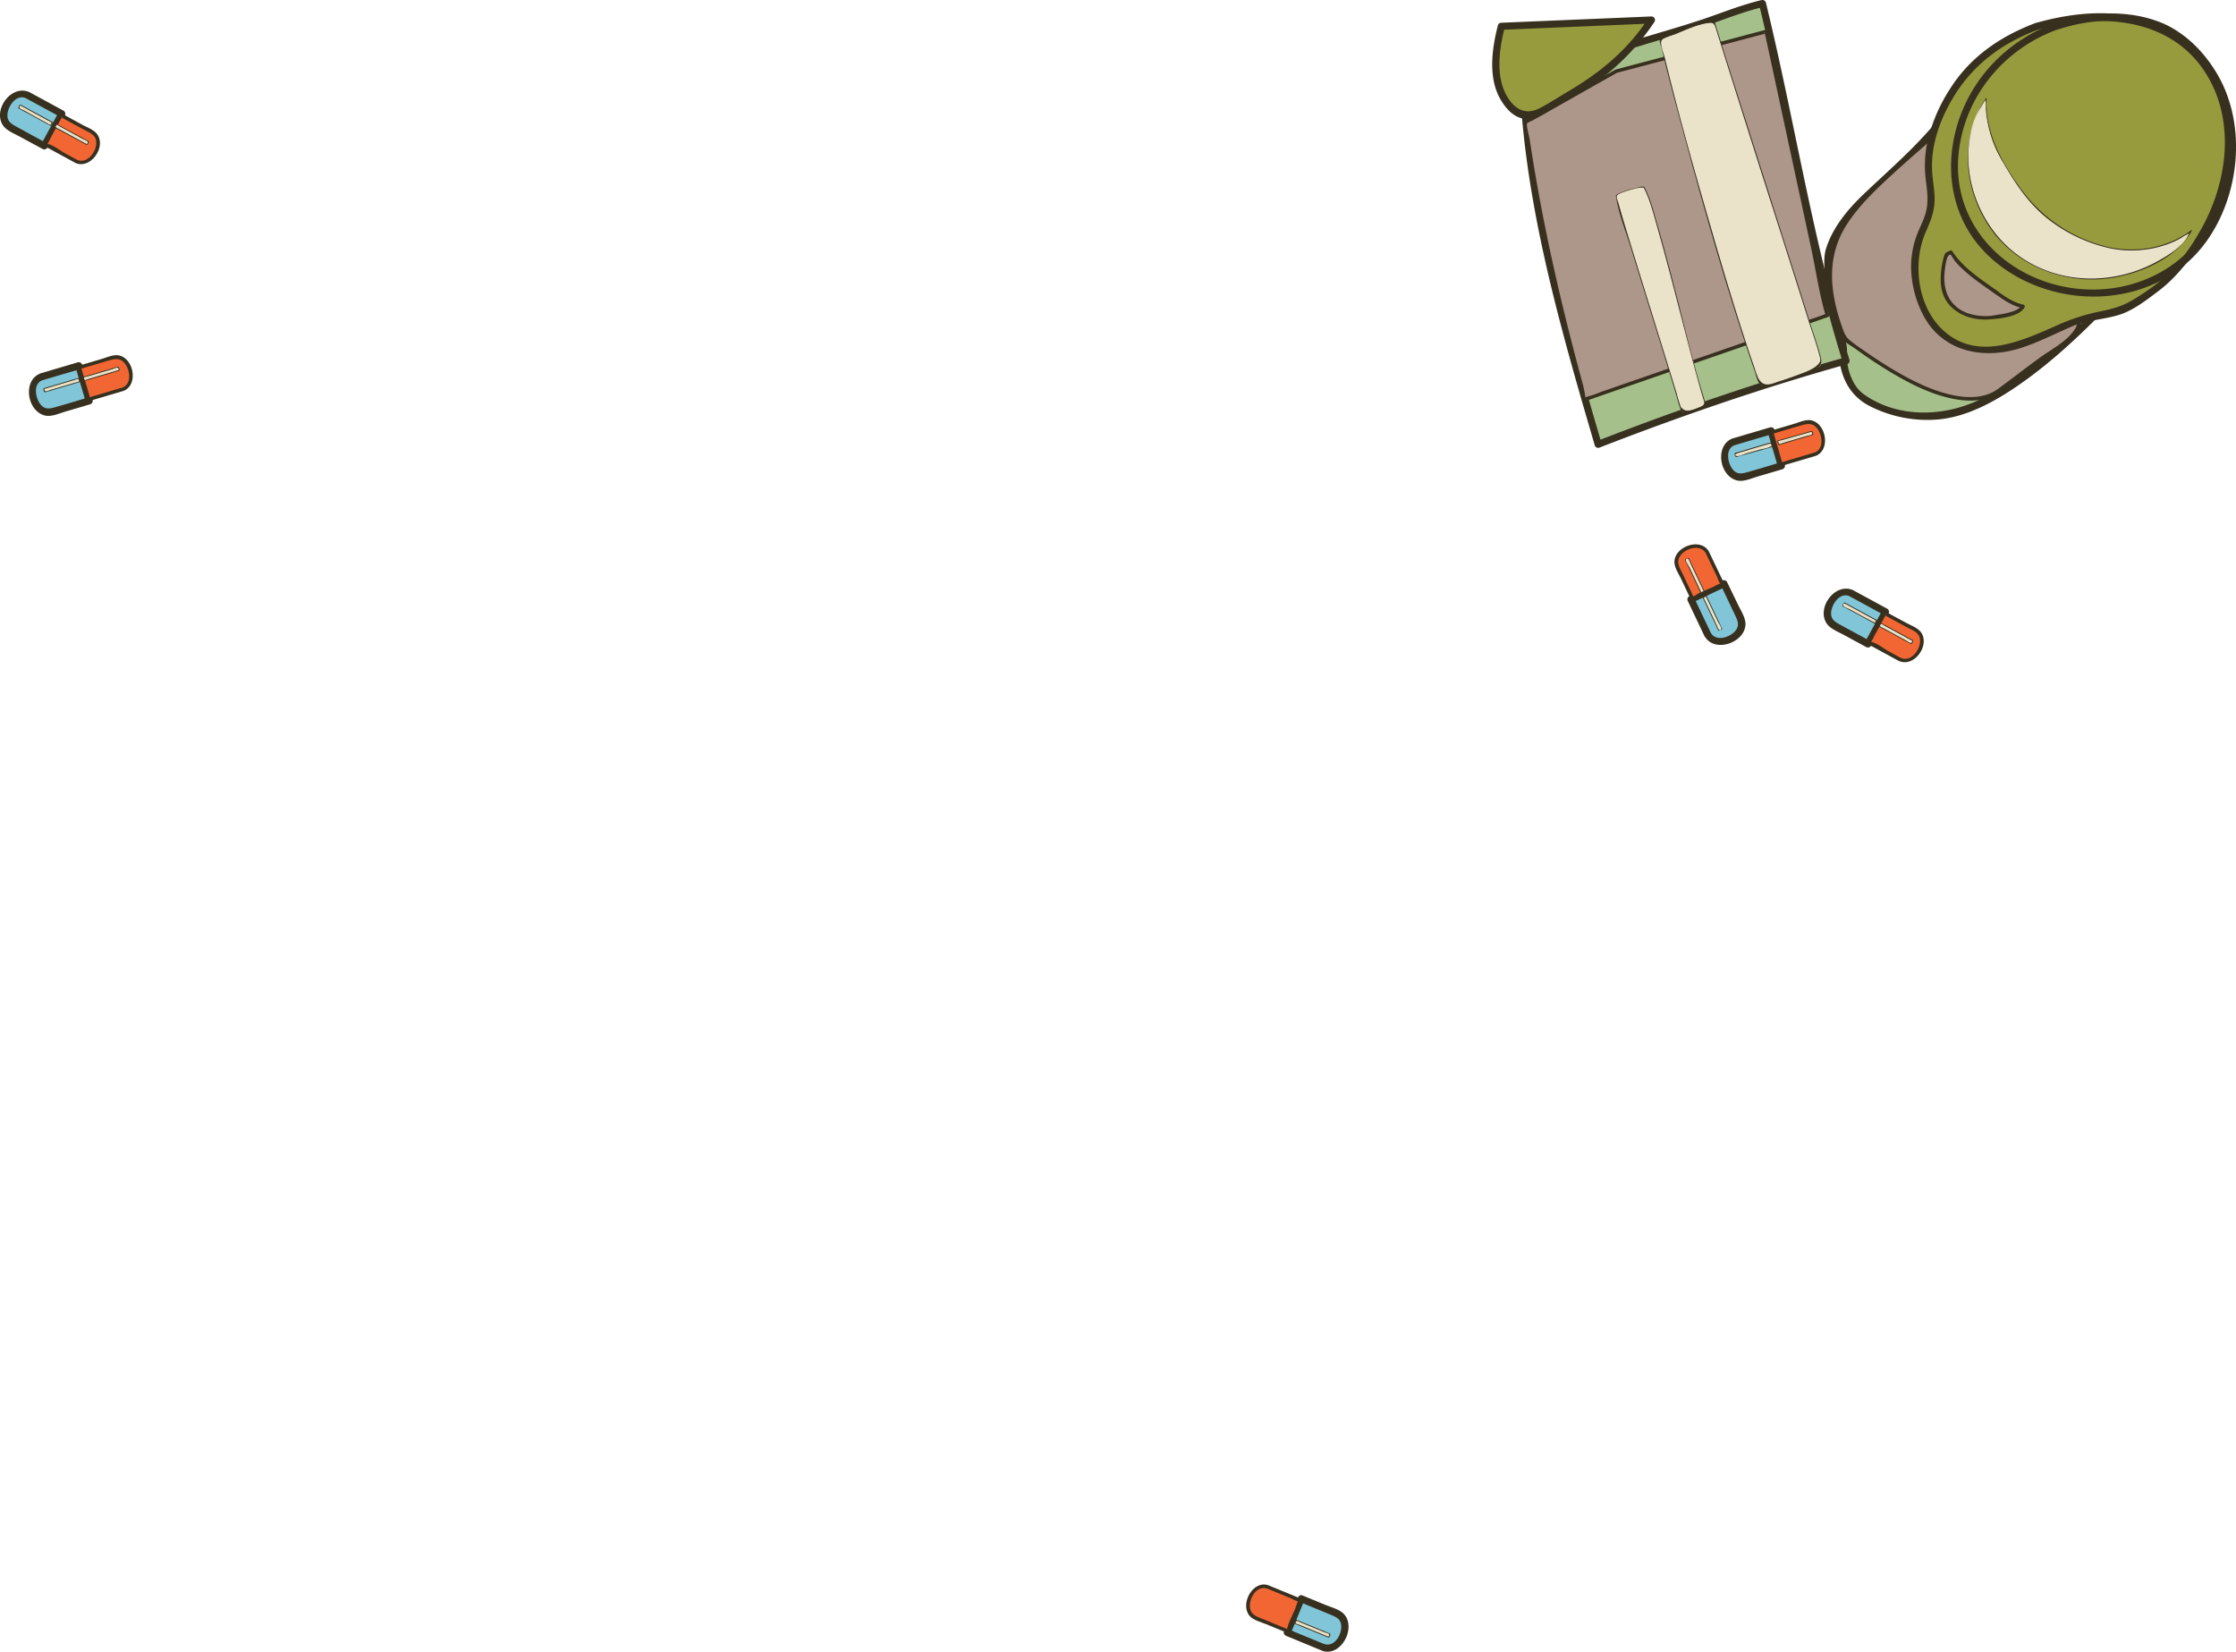 <svg xmlns="http://www.w3.org/2000/svg" viewBox="0 0 1110.89 820.59"><defs><style>.cls-1{fill:#81c6d8;}.cls-2{fill:#38301f;}.cls-3{fill:#f26633;}.cls-4{fill:#eae3ca;}.cls-5{fill:#a5c08a;}.cls-6{fill:#ad968a;}.cls-7{fill:#979b3d;}</style></defs><title>pilll2</title><g id="Layer_2" data-name="Layer 2"><g id="tablets"><path class="cls-1" d="M20.63,187.2l18.53-5.46,5.14,17.42-18.53,5.46C17.05,207.2,11.91,189.78,20.63,187.2Z"/><path class="cls-2" d="M21.1,188.9l18.53-5.46-2.17-1.23,5.14,17.42,1.23-2.17c-5.57,1.65-11.12,3.36-16.72,4.93-2.93.83-5.26,1-7.29-1.91-2.29-3.24-3.38-9.87,1.28-11.58,2.11-.77,1.2-4.18-.94-3.39-9,3.3-6.82,18.57,2,20.88,3.29.87,7.19-1,10.29-1.89l12.35-3.64A1.8,1.8,0,0,0,46,198.69l-5.14-17.42A1.8,1.8,0,0,0,38.69,180l-18.53,5.47C18,186.15,18.92,189.54,21.1,188.9Z"/><path class="cls-3" d="M61,193.41l-16.88,5-4.68-15.88,16.88-5C64.22,175.19,68.9,191.06,61,193.41Z"/><path class="cls-2" d="M60.72,192.56l-16.88,5,1.08.61-4.68-15.87-.62,1.08c5.08-1.49,10.14-3.06,15.23-4.49,3-.83,5.45-.83,7.47,2.08,2.37,3.41,3.14,9.87-1.6,11.61-1,.39-.6,2.09.47,1.7,7.54-2.77,5.49-15.74-1.79-17.64-2.84-.74-6.33.94-9,1.73l-11.25,3.32a.89.89,0,0,0-.62,1.08l4.68,15.87a.89.89,0,0,0,1.08.61l16.89-5A.88.88,0,0,0,60.72,192.56Z"/><path class="cls-4" d="M21.83,193.05a1.5,1.5,0,0,0,.49,1.65l17.34-5.11-.49-1.65Z"/><path class="cls-2" d="M21.61,193.05c0,1.21-.15.77.52,1.77a.22.22,0,0,0,.25.1l17.34-5.12a.21.21,0,0,0,.15-.27l-.49-1.65a.21.21,0,0,0-.27-.15l-17.34,5.11a.22.22,0,0,0,.12.43l9-2.66,6-1.77c1.34-.39,2-1.06,2.31,0s-.61.86-1.94,1.25l-5.66,1.67-6.24,1.84c-1.51.44-3.35,1.78-3.31-.53C22.06,192.77,21.62,192.77,21.61,193.05Z"/><path class="cls-4" d="M59.17,184a1.52,1.52,0,0,0-.48-1.65l-17.35,5.11.49,1.65Z"/><path class="cls-2" d="M59.39,184c0-1.2.15-.76-.51-1.76a.23.23,0,0,0-.25-.1l-17.34,5.11a.22.22,0,0,0-.16.27l.49,1.65a.23.23,0,0,0,.27.16l17.34-5.12a.22.22,0,0,0-.12-.42l-9,2.65-6,1.77c-1.34.4-2,1.06-2.32,0s.62-.86,2-1.25l5.66-1.67,6.24-1.84c1.51-.44,3.34-1.77,3.3.53A.22.22,0,0,0,59.39,184Z"/><path class="cls-1" d="M13.73,47.28l17,9.23L22,72.47l-17-9.24C-2.94,58.88,5.75,42.93,13.73,47.28Z"/><path class="cls-2" d="M12.84,48.8l17,9.23-.63-2.4L20.49,71.58,22.9,71,8.12,62.9c-2.62-1.43-4.69-2.7-4.41-6.17.33-4.1,4.44-10.07,9.13-7.93,2.05.93,3.84-2.11,1.78-3C5.88,41.78-3.49,54.12,1.29,62c1.79,2.93,5.89,4.39,8.76,6l11.08,6a1.78,1.78,0,0,0,2.4-.64L32.22,57.4a1.79,1.79,0,0,0-.63-2.4l-17-9.24C12.63,44.67,10.85,47.71,12.84,48.8Z"/><path class="cls-3" d="M37.86,80.17,22.4,71.76l7.91-14.54,15.46,8.42C53.05,69.6,45.13,84.14,37.86,80.17Z"/><path class="cls-2" d="M38.3,79.41l-6.14-3.34c-2.38-1.3-5.64-4-8.31-4.52-.3-.06-.59-.36-.87-.48.62.26-.27,1.52.45.63a21.48,21.48,0,0,0,1.78-3.27l4.86-8.93a6.15,6.15,0,0,0,.73-1.33c.19-1.11.91.69-.88-.16.76.36,1.48.81,2.22,1.21l8.94,4.87c2.17,1.18,5.54,2.36,6.42,4.89,1.72,4.9-3.73,12.9-9.2,10.43-1-.46-1.92,1.06-.88,1.52,7.4,3.35,15.36-7.6,11-14.06-1.6-2.37-5.17-3.61-7.57-4.91l-10.09-5.5a.9.9,0,0,0-1.21.32L21.64,71.31A.9.9,0,0,0,22,72.52l15.46,8.41C38.41,81.48,39.3,80,38.3,79.41Z"/><path class="cls-4" d="M10.14,52.16a1.51,1.51,0,0,0-.83,1.51l15.88,8.65L26,60.8Z"/><path class="cls-2" d="M10,52a2,2,0,0,0-.89,1.67.21.21,0,0,0,.11.19l15.88,8.65a.24.24,0,0,0,.3-.08l.82-1.52a.22.22,0,0,0-.08-.3L10.25,52a.22.22,0,0,0-.23.38l8.23,4.48,5.49,3a7,7,0,0,1,1.63.89c.5.64.59-.3,0,.75-.44.85.1.47-.53.44-.42,0-1.19-.64-1.54-.83l-5.4-2.94L12.24,55c-1.22-.66-3.78-1.22-2-2.7C10.51,52.14,10.2,51.83,10,52Z"/><path class="cls-4" d="M43.08,71.85a1.5,1.5,0,0,0,.82-1.51L28,61.7l-.82,1.51Z"/><path class="cls-2" d="M43.23,72a2,2,0,0,0,.89-1.67.23.23,0,0,0-.11-.19L28.13,61.51a.22.22,0,0,0-.3.08L27,63.1a.22.22,0,0,0,.08.3L43,72a.22.22,0,0,0,.22-.38L35,67.18l-5.48-3a6.58,6.58,0,0,1-1.63-.89c-.51-.63-.59.3-.05-.75.44-.85-.1-.47.54-.44.41,0,1.18.64,1.53.83l5.4,2.94L41,69c1.22.66,3.79,1.22,2,2.7C42.7,71.88,43,72.19,43.23,72Z"/><path class="cls-5" d="M961.06,64.32a263,263,0,0,1-24.69,25c-15.37,13.41-21.58,20.43-26.47,32-2.78,6.54-1.53,7.7-1.62,18.4-.07,8.57,10.38,36.25,7.1,37.45,0,0,1.27,14,8.82,19.59,13.39,9.9,32.57,10.64,39.61,9.79,9-1.09,16.65-4.08,27.44-10,12.37-6.79,29.74-20.23,48.87-39.36"/><path class="cls-2" d="M959.81,63.08c-10.4,12.1-22.28,22.28-33.78,33.25-7.87,7.51-15.13,16.14-18.65,26.62-1.47,4.37-1,8.83-.88,13.36a58.52,58.52,0,0,0,1.56,12.91c1.21,5.07,2.67,10.08,4,15.12.36,1.38,3,11,2.45,11.3a1.74,1.74,0,0,0-.88,1.52c1,10.45,5.35,19.26,14.78,24.32a63,63,0,0,0,35.41,6.82c13.85-1.51,26.89-8.65,38.23-16.39,14.23-9.72,27.13-21.36,39.32-33.5a1.76,1.76,0,0,0-2.48-2.49c-16.34,16.26-34.07,32.27-55,42.46-17.89,8.72-40.62,9.54-57.6-2.27-4.24-3-6.41-7.37-7.81-12.23-.46-1.59-.58-3.36-1.11-4.91a7.13,7.13,0,0,0-.19-1.2c-.74-.54-.68,1.16-.38.52,1.91-4.17.12-9-1-13.34-3.76-14.72-10.09-31.34-3-46,4.78-9.83,12.49-17.43,20.52-24.65,10.15-9.13,20-18.39,28.9-28.75,1.47-1.71-1-4.21-2.49-2.49Z"/><path class="cls-5" d="M757.83,57.39C761.52,101.94,776,159.23,794,220.75c41.36-16.1,82.45-30.17,123.17-41.5C902.3,132,891,64.65,875.63,1.75,868.86,3.26,838,14.44,830.8,16.38c-6.73,1.81-13.2,3.71-19.41,5.65"/><path class="cls-2" d="M756.07,57.39c4.74,55.68,20.6,110.41,36.23,163.82a1.76,1.76,0,0,0,2.16,1.23c40.4-15.69,81.41-29.83,123.17-41.49a1.79,1.79,0,0,0,1.23-2.17c-18.1-58-27.15-118.56-41.53-177.5A1.79,1.79,0,0,0,875.17.05c-9.66,2.27-19.08,6.08-28.44,9.27-11.85,4-23.86,7.3-35.81,11-2.16.67-1.24,4.07.94,3.4,11.94-3.72,24-7,35.8-11,9.37-3.19,18.79-7,28.44-9.27l-2.16-1.23c14.38,59,23.43,119.52,41.52,177.51l1.23-2.17c-41.76,11.66-82.76,25.8-123.16,41.5l2.16,1.23c-15.53-53.1-31.39-107.55-36.1-162.89-.19-2.25-3.71-2.27-3.52,0Z"/><path class="cls-6" d="M1015.85,144.29c-35.43-20.45-39.5-21.13-44.07-26.15-7.32-8-12.82-23.76-3.15-57.87-50.49,44.55-72.34,57.63-52.28,107.91,20.22,15.44,54.49,37.78,74.32,27.26,3.29-1.74,4-3.38,17.92-13.31,19.6-13.94,24.46-17.64,24.45-23.07C1033,154.4,1027.81,151.2,1015.85,144.29Z"/><path class="cls-2" d="M1016.29,143.53c-10.52-6.06-21.12-12-31.75-17.83-3.71-2.06-7.77-4-10.91-6.93-15.24-14.21-8.92-41.1-4.15-58.26a.89.89,0,0,0-1.47-.86c-10.7,9.43-21.63,18.61-32,28.35-7.27,6.79-14.47,14-19.9,22.36-10.32,16-9.11,33.81-3.11,51.25.72,2.09,1.31,5.42,2.69,7.11s4.11,3.13,6,4.47c5,3.64,10.13,7.12,15.4,10.36,10.21,6.27,21.35,12.19,33.21,14.57,7.61,1.52,16.19,1.51,22.8-3.09,8.3-5.78,16.24-12.22,24.44-18.17,5.21-3.78,14.68-8.89,16.26-15.85,2-8.77-11.81-14.23-17.42-17.48a.88.88,0,0,0-.89,1.52c5.1,2.95,19.78,8.79,16.1,17-2.93,6.52-12,11.25-17.5,15.17-7.23,5.19-14.21,10.69-21.37,15.94-6.69,4.91-15.42,4.77-23.21,3-11-2.48-21.31-7.89-30.9-13.73-4.53-2.76-8.94-5.7-13.26-8.76a75.38,75.38,0,0,1-6.47-4.72c-2.4-2.13-3.11-4.81-4.13-7.8-5.71-16.6-7.21-33.62,2.4-49,5.5-8.83,13.08-16.27,20.65-23.32,10.27-9.56,21-18.61,31.54-27.89L967.78,60c-4.94,17.78-10.9,44.22,3.93,59.31,2.94,3,6.75,5,10.38,7,11.13,6.2,22.28,12.34,33.31,18.7A.88.88,0,0,0,1016.29,143.53Z"/><path class="cls-6" d="M803,35.36l74.59-19.72,30.38,141L787.55,198.35c-13.41-47.88-23.61-93.88-29.72-137.47Z"/><path class="cls-2" d="M803.19,36.21l45-11.89,25.29-6.69c1.44-.38,2.88-.74,4.32-1.14-2.27.63-.71-1.35-1-.06a6.17,6.17,0,0,0,.38,1.76l22.62,105c2.39,11.08,4,22.78,7.25,33.63-.13-.41,1.16-.94.29-.88a6.92,6.92,0,0,0-1.62.56l-6.44,2.23-22.81,7.9-59.2,20.51-22.07,7.64a43.76,43.76,0,0,1-6.32,2.19c-.27,0-1,.54-1.28.44.25.09-1-5.83-1.33-6.93C775.37,150.63,766.15,110.26,760,69.39c-.23-1.52-1.8-7.25-1.34-8s2.13-1.2,2.77-1.56l11-6.2L798.48,38.9l4.92-2.78a.88.88,0,0,0-.89-1.52L757.39,60.12a.9.9,0,0,0-.4,1c6.56,46.48,17.09,92.29,29.71,137.48a.89.89,0,0,0,1.08.61L893.4,162.62l14.76-5.11a.9.9,0,0,0,.61-1.09L882.19,33.05l-3.8-17.65a.88.88,0,0,0-1.08-.61L802.72,34.51A.88.88,0,0,0,803.19,36.21Z"/><path class="cls-7" d="M745.89,13.06a68.78,68.78,0,0,0-2.26,13.65c-.46,7.17-.88,13.69,2.58,20.34,1,1.94,4.93,9.48,11.62,10.34,3.57.45,6.42-1.17,9.37-2.91,15-8.87,22.57-13.3,22.92-13.56,7.17-5.31,15.26-11.38,23.57-21.63a107.8,107.8,0,0,0,6.78-9.36Z"/><path class="cls-2" d="M744.19,12.6c-3,11.6-5,26.13,1.38,36.94,2.18,3.73,5.25,7.41,9.42,8.93,6.33,2.31,11.83-1.73,17.07-4.82,7.26-4.27,14.94-8.17,21.68-13.25A117,117,0,0,0,822,10.82a1.77,1.77,0,0,0-1.52-2.65L745.89,11.3c-2.26.1-2.27,3.62,0,3.52l74.58-3.13L819,9c-10.15,15.56-23.76,26.89-39.54,36.2-4.83,2.84-9.58,6-14.57,8.57-6.85,3.48-12.05.66-15.81-5.33-6.26-10-4.29-24.08-1.44-34.95C748.16,11.34,744.77,10.4,744.19,12.6Z"/><path class="cls-7" d="M1011.92,13.06c-1.45.54-3.46,1.32-5.82,2.36a95.6,95.6,0,0,0-18.72,10.65,74.41,74.41,0,0,0-19,22.28c-3.21,5.68-11.91,21.08-10,39.06.51,4.8,1.58,7.89,1,13.88-.9,8.93-4.21,11.5-6.46,19.37-3.91,13.72.4,26,1.3,28.41,1.53,4.14,5.31,14.33,15.49,20.34,13.29,7.85,28.6,3.32,33.26,1.94,3.44-1,8.11-3,17.43-7.1,8.91-3.88,10.79-5.08,15.5-6.14,8-1.79,9.82-2,15.82-3.22,5-1,28.08-15.82,32.6-24.54C1132.61,72.44,1102.3-12.79,1011.92,13.06Z"/><path class="cls-2" d="M1011.45,11.37c-17.65,6.65-32.63,16.84-42.78,33a81.45,81.45,0,0,0-11,25.74,55.69,55.69,0,0,0-1.1,17.32c.58,5.67,1.69,11,.55,16.67-.93,4.7-3.39,8.77-5,13.22a45.09,45.09,0,0,0-2.48,18.89,53.05,53.05,0,0,0,5.77,20.19c9.5,18.35,29.76,22.4,48.3,16.57,8.76-2.76,17.07-7.07,25.48-10.71,7.63-3.31,15.95-3.42,23.78-5.89,6.83-2.16,13.39-7.23,19-11.48,6.4-4.8,11.06-10,15.92-16.26,18.52-23.75,27.78-57.26,15.3-85.9a58.86,58.86,0,0,0-32-31.09c-19-7.69-40.4-5.68-59.73-.25a1.76,1.76,0,0,0,.93,3.39c29.27-8.21,65.21-6.91,83.28,21.3,15.58,24.32,10.82,56.27-3.4,80a104.52,104.52,0,0,1-12.91,17.83c-5.56,5.9-12.5,10.7-19.4,14.9-5.85,3.56-10.88,4.76-17.54,6.11a100.2,100.2,0,0,0-21.3,7.1c-16.66,7.34-37.51,16.88-54.06,3.51-14.34-11.57-17.34-34.43-10.22-50.49,1.87-4.23,3.55-8.2,4.12-12.87.68-5.68-.65-10.89-1-16.52-.79-11.81,2.85-23.31,8.38-33.61,9.85-18.34,24.78-30,44.07-37.25C1014.48,14,1013.57,10.56,1011.45,11.37Z"/><path class="cls-6" d="M992.29,145.61l-6.9-5c-6.06-4.4-12.29-9-16.19-15.36L967,126.32a45.55,45.55,0,0,0-2,11.87,22.34,22.34,0,0,0,.57,6.32c1.82,6.92,8.62,11.69,15.67,12.91s14.27-.52,21-2.94c1.19-.43,2.54-1.06,2.8-2.3C1000.32,151.38,996.21,148.46,992.29,145.61Z"/><path class="cls-2" d="M992.73,144.85c-8.16-5.91-17.19-11.43-22.77-20a.9.9,0,0,0-1.2-.31c-2.17,1.06-2.39.91-3.07,3.26a41.47,41.47,0,0,0-1.51,10.44c-.14,6.2,1.74,11.57,6.71,15.53s11.26,5.34,17.49,4.9c4.9-.34,14.89-1.25,17.48-6a.88.88,0,0,0-.53-1.29c-4.8-1.05-8.67-3.65-12.6-6.48-.92-.66-1.8.87-.89,1.52,4.07,2.94,8.07,5.58,13,6.66l-.52-1.3c-1.73,3.17-9.22,4.19-12.66,4.74a27.61,27.61,0,0,1-14.31-1c-9.12-3.53-12.19-11.45-11.2-20.68.17-1.56.94-9.5,3.14-8.14,0,0,1.84,2.87,2.07,3.14a43.24,43.24,0,0,0,3.3,3.47c5.2,4.95,11.36,8.95,17.16,13.15C992.76,147,993.64,145.51,992.73,144.85Z"/><path class="cls-4" d="M1048.24,123.11c-14-2.91-29.26-11.33-38.68-22-7.1-8.08-11.84-16.24-17.11-25.62-3.67-6.52-6.21-19-5.65-26.5l-3.5,5.19c-9.9,18.64-6,43.09,6.45,60.16A60.55,60.55,0,0,0,1029.21,138a68,68,0,0,0,45.3-9.43c5.77-3.52,11.17-8,14.31-14C1077.54,123.28,1062.2,126,1048.24,123.11Z"/><path class="cls-2" d="M1048.3,122.9a74.21,74.21,0,0,1-44-28.72C994.63,81,986.13,65.86,987,49a.22.22,0,0,0-.41-.11C974,67.6,975.24,91.58,987,110.65c13.66,22.09,40.63,32.11,65.69,26.81,13.74-2.91,29.13-10.12,36.29-22.81.1-.17-.11-.44-.3-.3-11.66,8.69-26.26,11.28-40.41,8.55-.28-.06-.4.37-.12.42a53.26,53.26,0,0,0,29.75-2.37,45.65,45.65,0,0,0,5.74-2.73,21.91,21.91,0,0,1,2.69-1.64c1.76-.66,1.75-1.78.67.51-2.61,5.5-9.74,9.69-14.81,12.55-21.63,12.15-49.09,12-69.45-2.74C984.05,113.4,974,88,979.33,65.39a39.58,39.58,0,0,1,4.92-12.26c.53-.84,1.54-3,2.38-3.53s-.23-.07-.11.51c.32,1.6,0,3.56.19,5.21a59.58,59.58,0,0,0,8.15,24.84c6,10.45,12.76,20.78,22.29,28.37a76.5,76.5,0,0,0,31,14.79C1048.46,123.38,1048.57,123,1048.3,122.9Z"/><path class="cls-4" d="M904.56,178.3c-1.16-5.19-45.73-143.76-52.78-167.08-5.94-.89-15.9,4.41-26.79,8.43-1.12.41,30.33,119.17,48.68,169.31a5,5,0,0,0,1.23,2.16c1.35,1.17,3.41.62,5.08,0l22.45-8.27a4.13,4.13,0,0,0,1.85-1.09C905,180.83,904.82,179.47,904.56,178.3Z"/><path class="cls-2" d="M904.77,178.25c-1.31-5.61-3.36-11.12-5.09-16.61q-5.61-17.85-11.3-35.67-13.59-42.75-27.19-85.48C858.09,30.72,855,21,852,11.16a.25.25,0,0,0-.22-.16c-4.77-.44-9.46,1.53-13.82,3.24-3.22,1.26-6.4,2.63-9.63,3.89-.53.21-3.22.91-3.55,1.42-.58.94.68,4,.9,5,2.8,12.18,6.1,24.25,9.34,36.32C845,98,855.38,135.1,867.44,171.6q2,6.19,4.19,12.33c.89,2.51,1.48,7.07,4.4,8,2.34.74,5.64-1.19,7.75-2l13.1-4.82c4-1.49,8.78-1.78,7.89-6.88,0-.28-.47-.16-.42.11.94,5.4-18,10.19-21.63,11.52s-7,2.38-9.29-2.21a40.34,40.34,0,0,1-1.68-4.74c-2.43-6.92-4.71-13.88-6.94-20.86-5.23-16.39-10.14-32.89-14.91-49.43C841.88,84.86,834,57,827.17,28.89c-.51-2.09-2.3-6.06-1.87-8.23s5-2.83,7.28-3.77c4.84-2,9.83-4.36,15-5.27,3.81-.66,4-.14,5,2.88.54,1.76,1.09,3.53,1.64,5.29q2.24,7.14,4.5,14.29,13,41.28,26.24,82.53,6.69,21,13.35,42.08c2.05,6.5,4.5,13,6.06,19.67C904.41,178.64,904.84,178.52,904.77,178.25Z"/><path class="cls-4" d="M816.78,93.05c-.38-.69-13.24,3-13.82,4.07s30.63,99.81,31.8,105.1a3.7,3.7,0,0,0,1.18,2.34c.76.52,8.76-1.77,11.44-3.49C839.88,177.86,823.17,104.49,816.78,93.05Z"/><path class="cls-2" d="M816.89,92.86c-1-.49-2.87.26-3.79.48a38.28,38.28,0,0,0-8.73,2.71c-1.93,1-1.61.89-1.3,2.77,1.35,8.09,4.74,16.28,7.13,24.11,7.23,23.68,14.7,47.28,21.9,71,.83,2.72,1.46,5.58,2.43,8.26.61,1.7.68,2.35,2.29,2.65,2.93.56,8.14-2.11,10.67-3.56a.21.21,0,0,0,.1-.24c-6.21-19.39-10.74-39.35-15.87-59-2.69-10.29-5.39-20.58-8.38-30.79-1.77-6.08-3.34-12.65-6.37-18.26a.22.22,0,0,0-.38.22c3.23,6,4.87,13.09,6.74,19.58,3,10.54,5.83,21.16,8.59,31.78,2.86,11,5.66,21.95,8.56,32.91,1.26,4.78,2.54,9.55,3.88,14.31.5,1.76,1,3.53,1.53,5.29.78,2.59,1.76,3.87-1.19,5.08-2.58,1-6.26,2.91-8.51,1.12-1.55-1.23-1-.94-1.51-2.2a51,51,0,0,1-1.66-5.61c-2-6.66-4.08-13.31-6.13-19.95-5.52-17.84-11.08-35.66-16.53-53.51-2.12-6.95-4.28-13.89-6.22-20.88-.27-1-1.28-3.16-.78-4,.92-1.56,11.64-4.67,13.31-3.83C816.92,93.37,817.14,93,816.89,92.86Z"/><path class="cls-2" d="M1021.13,11.37c-25.36,9.14-44.52,30.05-50.22,56.52-3.72,17.23-1.06,35.57,9.2,50.15,7.6,10.79,18.56,18.73,30.73,23.64,29.47,11.9,65.67,5.19,85-21.25,16.89-23.14,20.43-57.61,6.29-82.67C1095.49,26,1085,15.32,1072.18,10.63c-16.3-6-34.84-4.67-51.05.74-2.14.71-1.22,4.11.94,3.39,14.86-4.95,31.08-6.19,46.23-1.7,10.59,3.14,19.88,10.78,26.45,19.77,15.76,21.53,15.73,50,5,73.71-14.37,31.93-51.32,44.39-83.53,33.41-26.83-9.14-45.63-33.07-43.28-62.23,2.31-28.81,22.07-53.22,49.09-63C1024.18,14,1023.27,10.6,1021.13,11.37Z"/><path class="cls-1" d="M657.37,818.46l-17.86-7.35,6.9-16.79,17.87,7.34C672.69,805.12,665.78,821.92,657.37,818.46Z"/><path class="cls-2" d="M657.84,816.76,640,809.42l1.23,2.16,6.91-16.8L646,796l15.7,6.46c2.88,1.18,4.88,2.56,4.67,6.15-.24,4.24-3.66,9.74-8.48,8.14-2.15-.71-3.08,2.69-.93,3.4,9.2,3.05,16.84-11,11-18-2.16-2.57-6.47-3.59-9.45-4.82l-11.58-4.76c-1-.39-1.84.44-2.16,1.23l-6.91,16.79c-.39,1,.44,1.85,1.23,2.17l17.87,7.35C659,821,659.91,817.61,657.84,816.76Z"/><path class="cls-4" d="M660.07,813.38a1.49,1.49,0,0,0,.65-1.59L644,804.91l-.65,1.6Z"/><path class="cls-2" d="M660.22,813.54c.7-.84.63-.64.72-1.75a.21.21,0,0,0-.16-.21l-16.72-6.88c-.12-.05-.23.06-.27.16l-.65,1.59a.22.22,0,0,0,.15.27L660,813.6c.26.1.38-.32.12-.43l-8.68-3.57-5.66-2.32c-.39-.17-1.65-.44-1.91-.79-.38-.51-.55.34,0-.72.48-.91.89-.3,2.21.24l5.58,2.3,6.13,2.52c1.47.6,3.55.66,2.1,2.4C659.73,813.44,660,813.76,660.22,813.54Z"/><path class="cls-4" d="M625.06,797a1.51,1.51,0,0,0-.65,1.6l16.72,6.87.65-1.59Z"/><path class="cls-2" d="M624.91,796.88c-.7.84-.63.63-.72,1.75a.22.22,0,0,0,.16.21l16.72,6.88a.23.23,0,0,0,.27-.16L642,804a.22.22,0,0,0-.15-.27l-16.72-6.88c-.26-.1-.38.32-.12.43l8.68,3.56,5.66,2.33c.39.16,1.65.44,1.92.79.38.51.54-.34,0,.72s-.89.3-2.21-.25l-5.58-2.29-6.13-2.52c-1.47-.6-3.55-.66-2.1-2.4C625.4,797,625.09,796.66,624.91,796.88Z"/><path class="cls-3" d="M629.83,788.37l16.28,6.69-6.3,15.31-16.28-6.7C615.87,800.52,622.17,785.22,629.83,788.37Z"/><path class="cls-2" d="M629.59,789.22l6.52,2.68,5.17,2.12c.9.37,2.78,1.6,3.8,1.57,1.23-.05.28-.59,0-.27-.76.79-1.23,3-1.64,4-1.21,3-3.09,6.18-3.82,9.29-.54,2.31-.69.39.24.85-.85-.42-1.77-.73-2.65-1.09l-9.91-4.07c-3.09-1.27-6.13-2.09-6.34-6.13-.24-4.52,3.55-10.62,8.65-8.92,1.08.35,1.54-1.35.47-1.7-7.7-2.56-14.12,9.31-9.32,15.15,1.85,2.26,5.71,3.15,8.29,4.21l10.55,4.33c.48.2.92-.22,1.08-.61l6.3-15.3c.19-.48-.23-.92-.62-1.09l-16.28-6.69C629,787.09,628.56,788.79,629.59,789.22Z"/><path class="cls-1" d="M919.78,294.71l17,9.24-8.68,15.95-17-9.24C903.11,306.31,911.79,290.36,919.78,294.71Z"/><path class="cls-2" d="M918.89,296.23l17,9.24-.63-2.41L926.54,319l2.41-.63-14.79-8.05c-2.62-1.43-4.69-2.7-4.41-6.17.34-4.1,4.44-10.07,9.14-7.93,2.05.93,3.84-2.11,1.78-3-8.74-4-18.11,8.36-13.33,16.24,1.78,2.93,5.89,4.39,8.76,6l11.07,6a1.8,1.8,0,0,0,2.41-.63l8.68-16a1.77,1.77,0,0,0-.63-2.4l-17-9.24C918.68,292.1,916.9,295.14,918.89,296.23Z"/><path class="cls-3" d="M943.9,327.61l-15.45-8.42,7.91-14.53,15.46,8.41C959.09,317,951.18,331.57,943.9,327.61Z"/><path class="cls-2" d="M944.35,326.85l-6.14-3.35c-2.39-1.3-5.64-4-8.31-4.52-.3-.06-.59-.36-.88-.48.62.26-.27,1.52.46.63a21.48,21.48,0,0,0,1.78-3.27l4.86-8.93a6.61,6.61,0,0,0,.73-1.33c.18-1.11.91.69-.88-.16.75.36,1.48.81,2.21,1.21l9,4.87c2.16,1.18,5.53,2.36,6.42,4.89,1.72,4.91-3.74,12.9-9.2,10.44-1-.47-1.92,1-.89,1.52,7.41,3.34,15.36-7.61,11-14.07-1.6-2.37-5.17-3.6-7.57-4.91L936.8,303.9a.88.88,0,0,0-1.2.31l-7.91,14.53A.89.89,0,0,0,928,320l15.46,8.42C944.46,328.91,945.34,327.39,944.35,326.85Z"/><path class="cls-4" d="M932.31,308.22l-15.88-8.64a1.5,1.5,0,0,0-.82,1.51l15.87,8.64Z"/><path class="cls-2" d="M932.42,308l-15.88-8.64a.23.23,0,0,0-.27,0,2,2,0,0,0-.88,1.67.21.21,0,0,0,.11.19l15.87,8.64a.22.22,0,0,0,.3-.07l.83-1.52c.13-.25-.25-.47-.38-.22-.84,1.53-.36,1.52-1.93.67L925.1,306l-5.85-3.19c-.55-.3-3.22-1.28-3.42-1.86-.79-2.26,2.06-.34,2.45-.13l5.4,2.94,8.52,4.64A.22.22,0,0,0,932.42,308Z"/><path class="cls-4" d="M950.28,318.24l-15.88-8.65-.83,1.51,15.88,8.65A1.52,1.52,0,0,0,950.28,318.24Z"/><path class="cls-2" d="M950.39,318.05l-15.88-8.65a.22.22,0,0,0-.3.08l-.83,1.51a.24.24,0,0,0,.08.3l15.88,8.65a.23.23,0,0,0,.27,0,2,2,0,0,0,.89-1.66c0-.29-.42-.28-.44,0-.24,2.26-1.92.54-3.09-.09l-5.64-3.07-5.48-3a6.61,6.61,0,0,1-1.63-.89c-.5-.63-.59.31,0-.74.44-.85-.11-.47.53-.45.42,0,1.18.65,1.54.84l5.4,2.94,8.51,4.64C950.41,318.56,950.64,318.18,950.39,318.05Z"/><path class="cls-1" d="M848.42,315.22l-8.3-17.45,16.4-7.8,8.3,17.45C868.72,315.63,852.32,323.43,848.42,315.22Z"/><path class="cls-2" d="M849.94,314.33l-8.3-17.44-.63,2.4,16.4-7.8-2.41-.63,7.23,15.21c1.33,2.79,2.06,5.09-.42,7.71-2.92,3.08-9.36,5-11.87.55-1.12-2-4.16-.2-3,1.78,4.75,8.38,19.68,3.38,20.24-5.66.21-3.38-2.29-7.05-3.68-10L858,289.09a1.79,1.79,0,0,0-2.41-.63l-16.4,7.79a1.8,1.8,0,0,0-.63,2.41l8.3,17.45C847.87,318.15,850.9,316.37,849.94,314.33Z"/><path class="cls-3" d="M848.24,274.42l7.55,15.9-14.94,7.11-7.56-15.9C829.73,274.05,844.68,266.94,848.24,274.42Z"/><path class="cls-2" d="M847.48,274.87l3,6.31L853,286.4c.41.87.93,2.9,1.68,3.54a2.61,2.61,0,0,1,.37.77c-.57-1.58.86-1.13-.17-.9a17.46,17.46,0,0,0-3.36,1.59c-3,1.44-6.72,2.6-9.46,4.5-1.9,1.32-1.08-.18-.48,1-.49-.92-.89-1.89-1.34-2.83l-4.42-9.29c-1.24-2.61-3-5.17-1.39-8.07,2.37-4.24,10.28-6.74,13.09-1.79A.88.88,0,0,0,849,274c-4-7-16.58-2.73-17.1,4.79-.2,2.93,2.06,6.2,3.26,8.72l4.93,10.38a.89.89,0,0,0,1.2.32l15-7.11a.89.89,0,0,0,.31-1.2L849,274C848.51,273,847,273.85,847.48,274.87Z"/><path class="cls-4" d="M846.11,296.8l7.77,16.33a1.52,1.52,0,0,0,1.55-.74l-7.76-16.33Z"/><path class="cls-2" d="M845.92,296.91l7.77,16.33a.22.22,0,0,0,.24.1c1.19-.17.77,0,1.66-.8a.23.23,0,0,0,0-.26L847.86,296a.22.22,0,0,0-.3-.08l-1.56.74c-.25.12,0,.5.22.38,1.47-.7,1.18-1,1.89.51l2.53,5.31,2.8,5.9c.23.49,1.95,3.12,1.74,3.67-.81,2.18-1.9-1-2.12-1.47l-2.58-5.45-4.18-8.77C846.18,296.43,845.8,296.65,845.92,296.91Z"/><path class="cls-4" d="M846.65,293.75l-7.77-16.33a1.5,1.5,0,0,0-1.55.74l7.76,16.33Z"/><path class="cls-2" d="M846.84,293.64l-7.77-16.33a.21.21,0,0,0-.25-.1c-1.19.17-.77,0-1.65.79a.24.24,0,0,0,0,.27l7.76,16.33a.24.24,0,0,0,.3.08l1.56-.74c.25-.12,0-.5-.22-.38-1.48.7-1.18,1-1.89-.51l-2.53-5.32-2.8-5.89c-.24-.5-2-3.13-1.75-3.67.82-2.19,1.91,1,2.13,1.47l2.58,5.44,4.18,8.78C846.58,294.11,847,293.89,846.84,293.64Z"/><path class="cls-1" d="M861.34,219.48,879.87,214,885,231.43l-18.53,5.47C857.76,239.47,852.62,222.05,861.34,219.48Z"/><path class="cls-2" d="M861.81,221.17l18.53-5.46-2.16-1.23,5.13,17.42,1.23-2.16c-5.57,1.64-11.12,3.36-16.71,4.92-2.94.83-5.26,1-7.3-1.91-2.29-3.24-3.38-9.87,1.28-11.58,2.11-.77,1.2-4.17-.93-3.39-9,3.3-6.83,18.57,2,20.89,3.29.86,7.19-1,10.29-1.9l12.35-3.64a1.8,1.8,0,0,0,1.23-2.17l-5.14-17.42a1.79,1.79,0,0,0-2.16-1.23l-18.53,5.47C858.71,218.42,859.63,221.82,861.81,221.17Z"/><path class="cls-3" d="M901.67,225.68l-16.89,5-4.68-15.87,16.89-5C904.93,207.46,909.61,223.34,901.67,225.68Z"/><path class="cls-2" d="M901.43,224.83l-16.88,5,1.08.61L881,214.55l-.61,1.08c5.07-1.49,10.13-3.06,15.23-4.49,3-.83,5.45-.82,7.46,2.08,2.37,3.41,3.14,9.87-1.6,11.61-1,.39-.6,2.09.47,1.7,7.54-2.77,5.49-15.74-1.79-17.64-2.84-.74-6.33.94-9,1.73l-11.25,3.32a.9.9,0,0,0-.62,1.08l4.68,15.87a.91.91,0,0,0,1.09.62l16.88-5A.88.88,0,0,0,901.43,224.83Z"/><path class="cls-4" d="M879.38,220.12,862,225.24a1.52,1.52,0,0,0,.48,1.65L879.93,222l.45-.13-.52-1.86Z"/><path class="cls-2" d="M879.32,219.91,862,225a.22.22,0,0,0-.16.22c0,1.2-.15.76.51,1.76a.23.23,0,0,0,.25.1c5.95-1.68,11.93-3.29,17.86-5a.22.22,0,0,0,.15-.27l-.52-1.86a.21.21,0,0,0-.27-.15l-.48.13a.22.22,0,0,0,.12.42c.45-.12.79,1.12.66,1.37s-.7.16-.8.23c-1.25.81-3.6,1-5,1.41l-6.55,1.85c-1.11.31-3.69,1.6-4.82,1.36-1.91-.41-.11-1.31.81-1.58l6-1.77,9.73-2.87A.22.22,0,0,0,879.32,219.91Z"/><path class="cls-4" d="M900.11,214.29l-16.92,4.77.52,1.86,16.89-5A1.51,1.51,0,0,0,900.11,214.29Z"/><path class="cls-2" d="M900.05,214.07l-16.92,4.78a.22.22,0,0,0-.16.27l.53,1.86a.22.22,0,0,0,.27.15l16.89-5a.23.23,0,0,0,.16-.21c0-1.2.15-.77-.52-1.76-.16-.24-.54,0-.38.22,1.28,1.91-.76,1.73-2.27,2.18l-6.22,1.83-5.62,1.66a6.05,6.05,0,0,1-1.75.51c-.53-.11-.11.37-.4-.65-.21-.73-.35-.49-.12-.74s1.32-.37,1.64-.46l5.86-1.66,9.13-2.57A.22.22,0,0,0,900.05,214.07Z"/></g></g></svg>